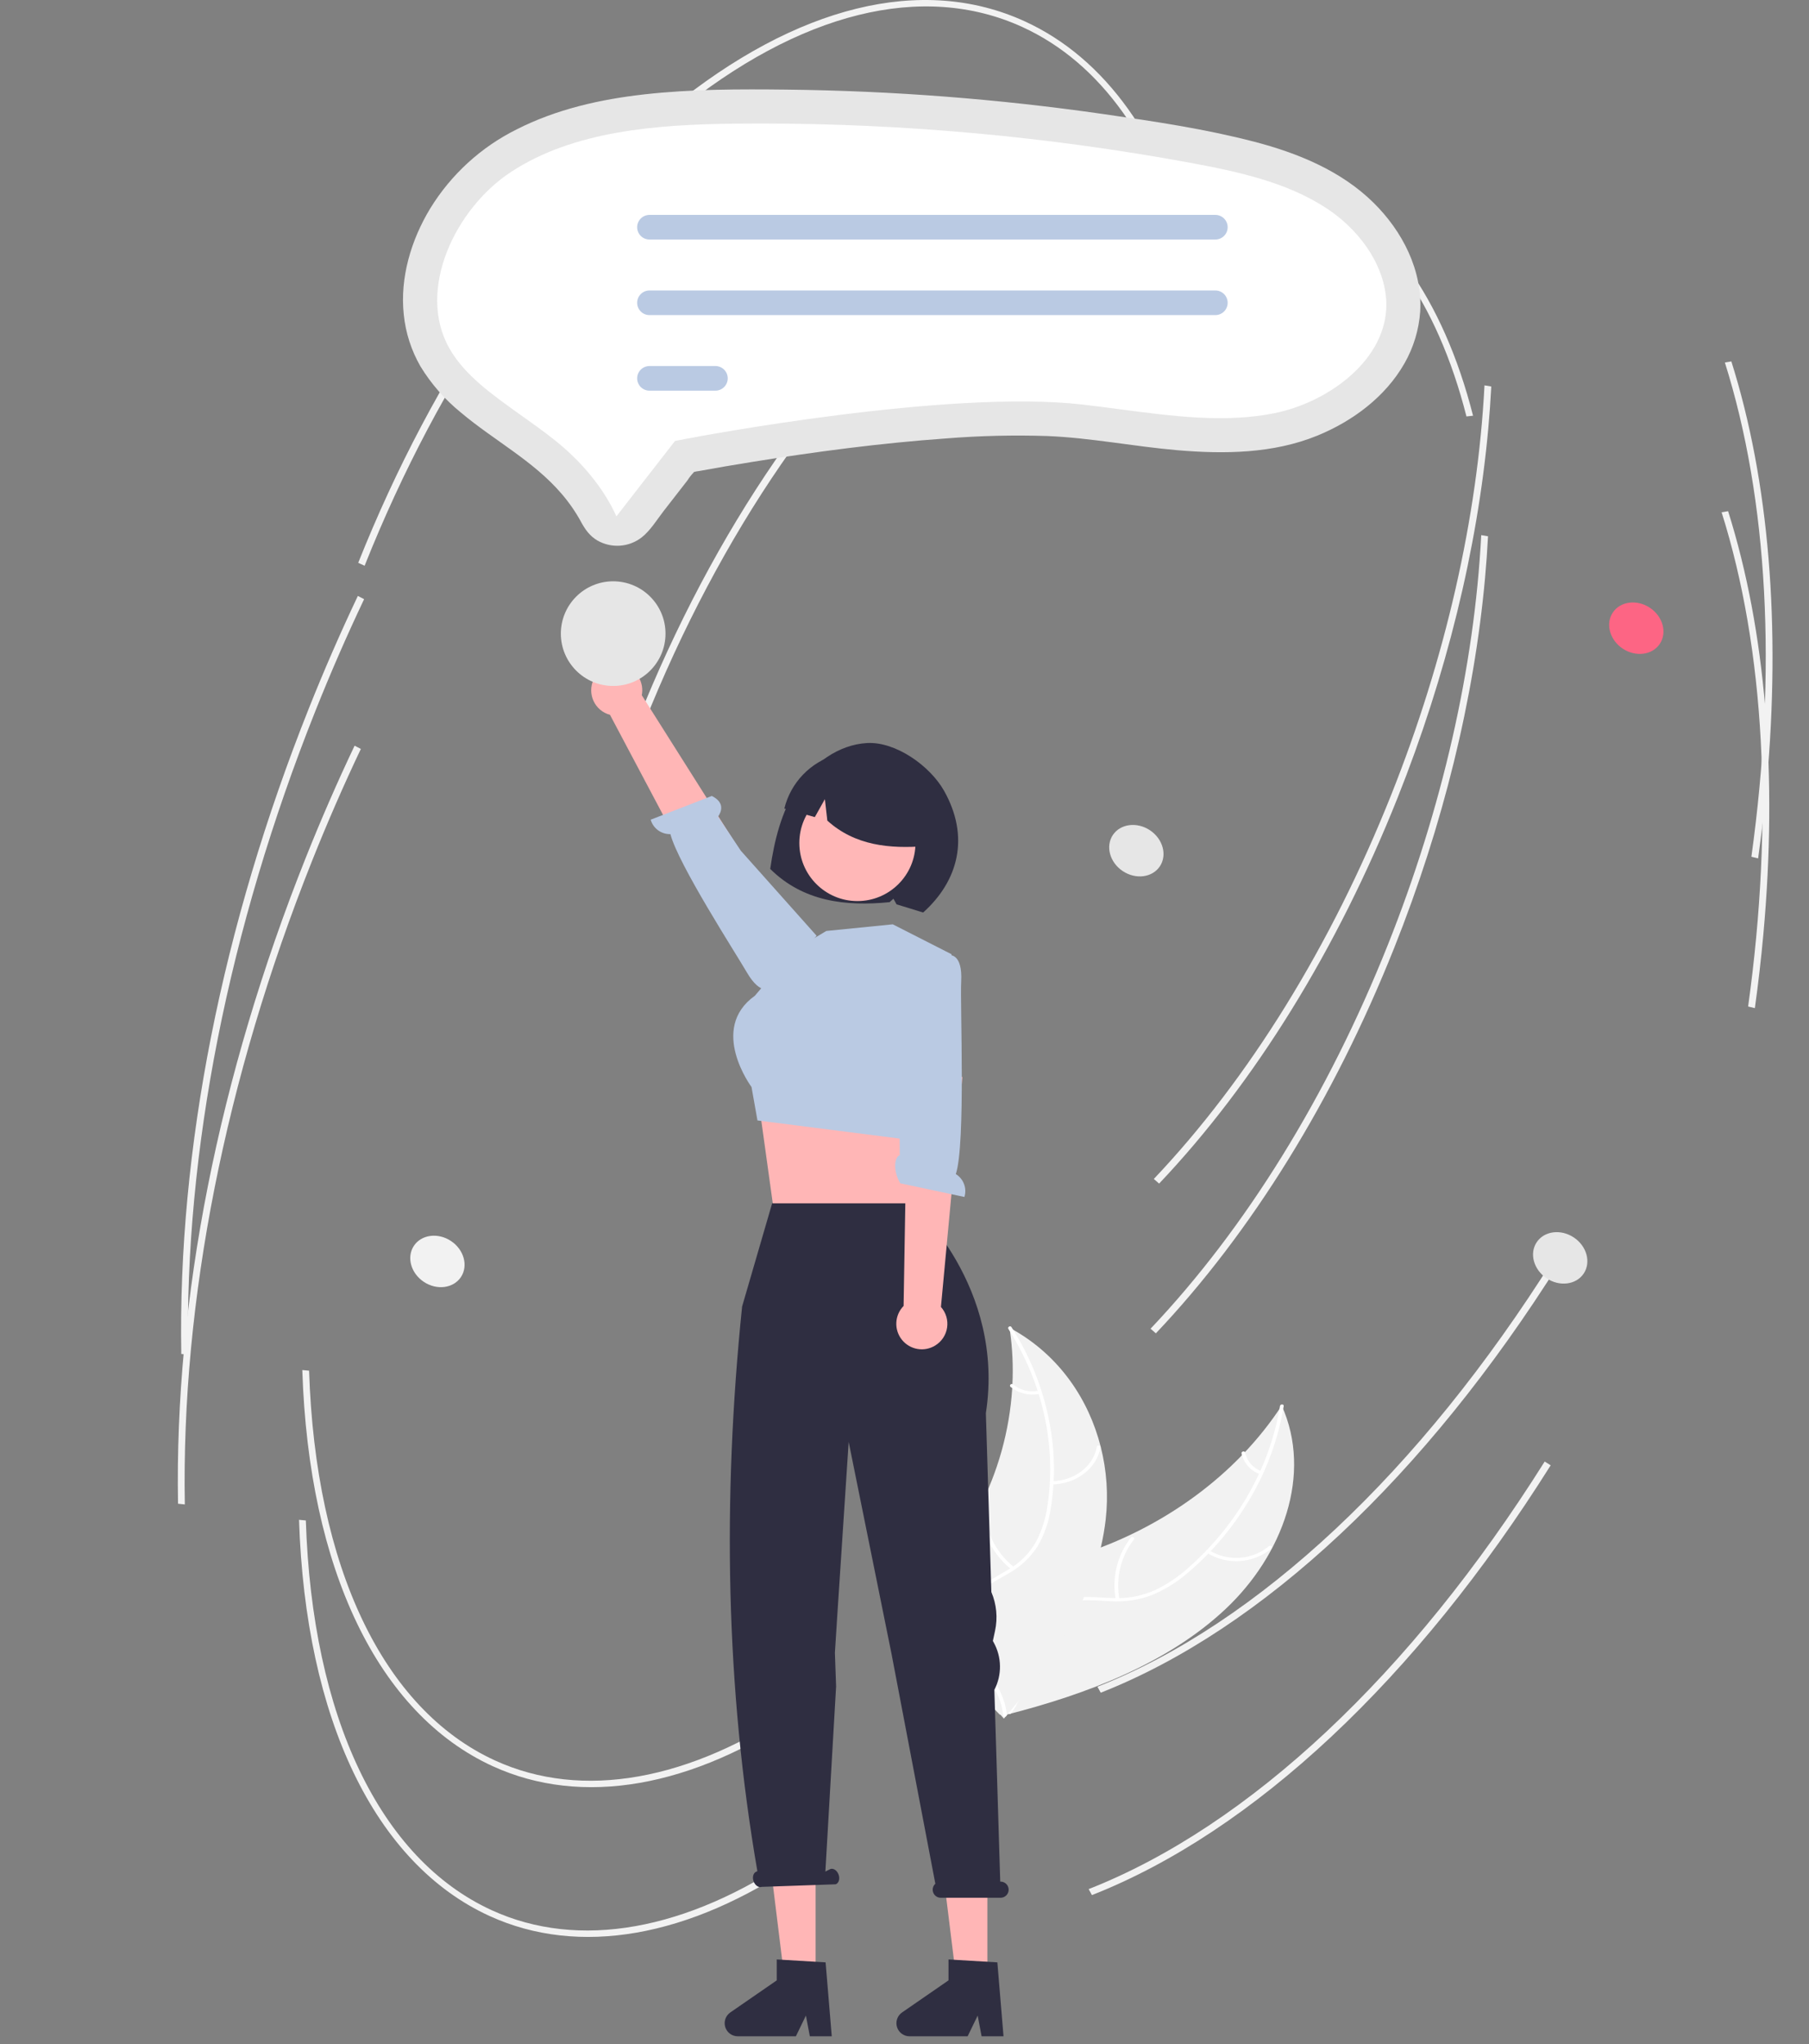 <svg width="653" height="738" viewBox="0 0 653 738" fill="none" xmlns="http://www.w3.org/2000/svg">
<rect x="0" y="0" width="653" height="738" fill="#808080" stroke="none"/>
<g clip-path="url(#clip0_380_441)">
<path d="M442.392 580.86C463.111 561.355 473.794 532.137 462.663 507.421C446.459 532.292 419.783 551.879 388.855 561.616C376.809 565.408 362.957 568.537 356.405 578.102C352.328 584.054 352.031 591.508 353.868 598.248C355.705 604.988 359.487 611.187 363.231 617.302L363.253 619.031C392.572 611.572 421.673 600.364 442.392 580.86Z" fill="#F2F2F2"/>
<path d="M462.04 507.552C458.547 529.076 447.116 549.77 429.638 565.37C425.845 568.899 421.54 571.835 416.869 574.077C412.062 576.206 406.822 577.174 401.572 576.904C396.627 576.746 391.589 576.088 386.686 576.978C384.281 577.4 381.986 578.304 379.938 579.634C377.891 580.964 376.132 582.693 374.768 584.718C371.518 589.499 370.438 595.01 369.598 600.431C368.665 606.45 367.806 612.715 363.843 617.892C363.363 618.519 364.512 619.13 364.991 618.504C371.886 609.496 369.579 597.983 374.231 588.269C376.402 583.736 380.158 579.743 385.774 578.375C390.684 577.178 395.88 577.853 400.886 578.05C406.016 578.376 411.157 577.598 415.961 575.77C420.746 573.744 425.172 570.959 429.069 567.522C437.6 560.231 444.891 551.602 450.654 541.972C457.051 531.423 461.372 519.748 463.386 507.577C463.507 506.833 462.16 506.813 462.04 507.552V507.552Z" fill="white"/>
<path d="M435.627 560.56C439.185 562.766 443.342 563.808 447.52 563.541C451.698 563.274 455.689 561.712 458.937 559.071C459.553 558.541 458.634 557.686 458.018 558.216C454.997 560.68 451.281 562.135 447.391 562.376C443.501 562.618 439.633 561.634 436.331 559.563C435.634 559.116 434.934 560.116 435.627 560.56V560.56Z" fill="white"/>
<path d="M404.068 577.271C403.376 573.511 403.488 569.647 404.396 565.933C405.305 562.22 406.99 558.741 409.34 555.726C409.818 555.097 408.669 554.486 408.192 555.114C405.753 558.257 404.008 561.88 403.071 565.746C402.135 569.612 402.028 573.633 402.758 577.543C402.902 578.287 404.211 578.01 404.068 577.271Z" fill="white"/>
<path d="M455.344 531.108C453.875 530.585 452.565 529.694 451.536 528.522C450.508 527.349 449.796 525.933 449.469 524.409C449.336 523.664 448.028 523.941 448.16 524.681C448.529 526.364 449.316 527.926 450.449 529.224C451.582 530.521 453.023 531.512 454.64 532.106C454.794 532.183 454.969 532.206 455.137 532.171C455.305 532.136 455.456 532.045 455.566 531.913C455.611 531.847 455.641 531.773 455.655 531.694C455.668 531.616 455.664 531.536 455.642 531.459C455.621 531.382 455.584 531.311 455.532 531.251C455.481 531.19 455.417 531.142 455.344 531.108V531.108Z" fill="white"/>
<path d="M364.414 479.318C364.482 479.785 364.55 480.253 364.609 480.727C365.482 487.002 365.766 493.346 365.458 499.674C365.443 500.164 365.419 500.66 365.388 501.148C364.413 516.545 360.217 531.566 353.07 545.239C350.163 550.822 346.806 556.158 343.032 561.195C337.774 568.224 331.429 575.482 329.216 583.377C328.975 584.195 328.792 585.029 328.669 585.873L360.823 618.919C360.94 618.962 361.048 619.012 361.165 619.056L362.379 620.426C362.597 620.176 362.816 619.912 363.033 619.661C363.16 619.516 363.28 619.364 363.407 619.219C363.489 619.12 363.571 619.021 363.652 618.936C363.679 618.903 363.706 618.87 363.725 618.843C363.806 618.758 363.871 618.671 363.943 618.593C365.173 617.12 366.394 615.637 367.606 614.145C367.614 614.138 367.614 614.138 367.616 614.125C376.811 602.731 384.992 590.57 390.788 577.717C390.962 577.33 391.145 576.937 391.305 576.535C393.865 570.774 395.892 564.789 397.36 558.657C398.142 555.327 398.731 551.955 399.124 548.558C400.116 539.788 399.514 530.91 397.347 522.354C393.017 505.212 382.425 489.463 365.7 480.028C365.272 479.787 364.851 479.553 364.414 479.318Z" fill="#F2F2F2"/>
<path d="M364.004 479.747C376.131 498.76 381.346 521.262 378.202 542.86C377.633 547.614 376.224 552.229 374.041 556.491C371.611 560.772 368.067 564.317 363.786 566.749C359.728 569.21 355.25 571.319 351.951 574.594C350.329 576.189 349.107 578.145 348.386 580.302C347.664 582.46 347.464 584.758 347.8 587.008C348.518 592.525 351.475 597.49 354.561 602.258C357.988 607.551 361.643 613.003 362.068 619.209C362.119 619.961 363.459 619.848 363.408 619.097C362.67 608.299 352.85 600.313 349.832 590.123C348.424 585.369 348.656 580.216 352.191 576.186C355.282 572.662 359.899 570.484 364.032 568.023C368.258 565.69 371.848 562.357 374.489 558.317C376.912 554.179 378.524 549.617 379.238 544.875C380.994 534.37 380.835 523.634 378.767 513.185C376.415 501.047 371.776 489.467 365.096 479.063C364.677 478.406 363.588 479.095 364.004 479.747V479.747Z" fill="white"/>
<path d="M379.65 535.886C388.457 535.806 395.971 530.066 397.23 522.505C397.354 521.76 396.028 521.558 395.904 522.304C394.724 529.387 387.754 534.647 379.521 534.722C378.655 534.73 378.789 535.894 379.65 535.886V535.886Z" fill="white"/>
<path d="M366.033 565.736C362.987 563.309 360.466 560.288 358.623 556.857C356.779 553.426 355.653 549.656 355.311 545.776C355.257 545.024 353.917 545.137 353.971 545.888C354.336 549.925 355.517 553.847 357.443 557.414C359.369 560.981 362 564.119 365.176 566.639C365.807 567.157 366.66 566.252 366.033 565.736V565.736Z" fill="white"/>
<path d="M374.983 502.058C373.355 502.388 371.675 502.355 370.062 501.962C368.448 501.568 366.941 500.824 365.649 499.781C365.026 499.256 364.174 500.162 364.792 500.684C366.225 501.83 367.891 502.65 369.673 503.089C371.455 503.527 373.311 503.572 375.112 503.222C375.469 503.152 375.751 502.927 375.717 502.584C375.685 502.419 375.591 502.273 375.455 502.175C375.318 502.077 375.149 502.035 374.983 502.058V502.058Z" fill="white"/>
<path d="M289.905 618.047C249.885 645.411 210.094 652.355 177.863 637.602C136.502 618.67 111.447 566.545 109.123 494.593L111.573 494.823C113.865 565.773 138.327 617.061 178.687 635.535C210.054 649.892 248.985 642.992 288.31 616.105L289.905 618.047Z" fill="#F2F2F2"/>
<path d="M537.225 154.729C533.284 198.152 522.056 243.94 504.447 288.118C482.672 342.751 452.921 390.872 418.411 427.278L416.496 425.608C450.839 389.377 480.455 341.469 502.139 287.062C521.736 237.895 533.393 186.73 535.863 139.12L538.311 139.53C538.051 144.558 537.689 149.624 537.225 154.729Z" fill="#F2F2F2"/>
<path d="M430.908 93.015L428.529 93.276C417.921 51.591 397.361 22.713 369.067 9.762C333.1 -6.702 288.624 4.354 243.833 40.892C198.815 77.616 158.962 135.625 131.616 204.235L129.308 203.178C156.773 134.269 196.831 75.98 242.102 39.051C287.599 1.936 332.983 -9.2 369.891 7.694C398.996 21.016 420.095 50.52 430.908 93.015Z" fill="#F2F2F2"/>
<path d="M562.921 455.923C514.449 533.039 455.642 588.139 397.331 611.071L396.152 608.909C454.059 586.135 512.522 531.317 560.773 454.554L562.921 455.923Z" fill="#F2F2F2"/>
<path d="M637.708 283.15C636.909 291.951 635.885 300.859 634.636 309.875L632.205 309.286C641.534 242.003 638.225 180.312 622.632 130.87L624.974 130.478C638.575 173.607 642.898 225.957 637.708 283.15Z" fill="#F2F2F2"/>
<path d="M131.434 216.304C125.212 229.41 119.295 242.989 113.845 256.662C82.484 335.344 66.592 415.699 67.891 489.045L65.44 488.784C64.14 415.165 80.078 334.533 111.536 255.605C117.002 241.894 122.936 228.277 129.176 215.133L131.434 216.304Z" fill="#F2F2F2"/>
<path d="M288.729 672.111C248.708 699.475 208.917 706.419 176.687 691.666C135.326 672.734 110.271 620.609 107.946 548.657L110.397 548.887C112.688 619.837 137.15 671.124 177.511 689.598C208.877 703.956 247.809 697.055 287.134 670.168L288.729 672.111Z" fill="#F2F2F2"/>
<path d="M536.048 208.792C532.107 252.216 520.88 298.003 503.271 342.182C481.496 396.815 451.745 444.936 417.234 481.341L415.319 479.671C449.663 443.441 479.278 395.533 500.962 341.126C520.56 291.959 532.216 240.794 534.687 193.184L537.134 193.594C536.874 198.622 536.513 203.688 536.048 208.792Z" fill="#F2F2F2"/>
<path d="M531.732 150.079L529.352 150.339C518.745 108.655 498.184 79.776 469.891 66.825C433.923 50.362 389.448 61.417 344.657 97.955C299.638 134.68 259.785 192.688 232.44 261.298L230.131 260.242C257.597 191.332 297.655 133.043 342.925 96.115C388.423 59 433.806 47.863 470.715 64.757C499.82 78.08 520.919 107.584 531.732 150.079Z" fill="#F2F2F2"/>
<path d="M559.745 528.987C511.273 606.103 452.465 661.203 394.155 684.135L392.975 681.973C450.882 659.199 509.345 604.381 557.596 527.617L559.745 528.987Z" fill="#F2F2F2"/>
<path d="M636.531 337.214C635.732 346.014 634.708 354.923 633.459 363.939L631.028 363.35C640.358 296.067 637.049 234.376 621.455 184.934L623.798 184.542C637.399 227.671 641.722 280.02 636.531 337.214Z" fill="#F2F2F2"/>
<path d="M130.257 270.367C124.036 283.474 118.118 297.053 112.668 310.725C81.308 389.408 65.416 469.763 66.714 543.109L64.263 542.847C62.963 469.229 78.901 388.597 110.36 309.669C115.825 295.958 121.76 282.341 127.999 269.197L130.257 270.367Z" fill="#F2F2F2"/>
<path d="M599.149 232.428C601.859 228.355 600.255 222.526 595.567 219.407C590.88 216.288 584.883 217.061 582.174 221.134C579.464 225.206 581.068 231.036 585.755 234.155C590.443 237.273 596.44 236.5 599.149 232.428Z" fill="#FD6584"/>
<path d="M287.726 284.343C293.4 275.649 302.663 268.817 312.979 268.24C323.295 267.662 335.693 276.448 340.785 285.487C350.098 302.023 346.057 317.922 333.229 329.423C331.487 328.832 325.405 327.047 323.634 326.476L322.511 324.448L321.125 325.681C305.273 327.263 289.959 325.501 278.027 313.689C279.511 303.409 282.053 293.037 287.726 284.343Z" fill="#2F2E41"/>
<path d="M330.231 400.404L328.357 417.785L329.46 440.578L278.975 434.58L274.231 400.404L280.275 400.463L330.231 400.404Z" fill="#FFB6B6"/>
<path d="M309.503 325.292C321.08 325.292 330.466 315.906 330.466 304.328C330.466 292.75 321.08 283.365 309.503 283.365C297.925 283.365 288.539 292.75 288.539 304.328C288.539 315.906 297.925 325.292 309.503 325.292Z" fill="#FFB7B7"/>
<path d="M286.273 343.279L298.27 336.081L322.262 333.682L343.468 344.48L343.256 377.468L329.803 411.682L273.42 404.485L271.278 392.416C271.278 392.416 255.683 371.47 272.478 359.474L286.273 343.279Z" fill="#BACAE3"/>
<path d="M301.665 272.491C306.207 271.217 311.008 271.187 315.566 272.405C320.124 273.622 324.271 276.041 327.574 279.41C330.877 282.778 333.214 286.972 334.341 291.553C335.468 296.134 335.344 300.933 333.981 305.45C321.213 306.469 308.593 305.277 298.644 296.243L297.759 288.495L294.129 294.979C290.468 293.949 286.801 292.913 283.129 291.87C284.252 287.3 286.555 283.105 289.808 279.704C293.061 276.303 297.149 273.816 301.665 272.491V272.491Z" fill="#2F2E41"/>
<path d="M214.273 245.325C213.704 246.538 213.408 247.86 213.406 249.198C213.404 250.537 213.695 251.86 214.259 253.074C214.824 254.288 215.647 255.364 216.672 256.225C217.697 257.086 218.899 257.712 220.192 258.059L259.25 331.755L275.015 319.587L231.665 250.973C232.103 248.762 231.716 246.467 230.575 244.523C229.435 242.578 227.621 241.12 225.477 240.424C223.333 239.728 221.009 239.843 218.944 240.746C216.879 241.649 215.217 243.279 214.273 245.325H214.273Z" fill="#FFB6B6"/>
<path d="M278.342 356.657C278.342 356.657 274.723 359.867 269.576 351.004C265.455 343.908 244.905 312.133 241.995 301.119C240.399 301.164 238.833 300.676 237.545 299.734C236.256 298.791 235.317 297.446 234.877 295.911L256.951 287.343C261.75 289.743 260.418 293.068 259.201 294.788L267.422 307.12L294.768 337.808L281 354.383L278.342 356.657Z" fill="#BACAE3"/>
<path d="M495.8 73.18C484.063 61.612 468.389 55.227 452.672 51.142C434.88 46.518 416.481 43.794 398.305 41.181C379.362 38.457 360.344 36.357 341.251 34.879C322.184 33.409 303.082 32.567 283.945 32.354C266.894 32.163 249.728 32.157 232.759 34.049C216.777 35.831 200.833 39.407 186.424 46.748C173.598 53.141 162.822 63.004 155.321 75.216C148.425 86.583 144.325 100.208 145.751 113.57C146.42 120.149 148.468 126.513 151.763 132.248C155.625 138.584 160.547 144.21 166.314 148.88C178.219 158.934 192.454 166.283 202.696 178.231C205.4 181.361 207.763 184.771 209.743 188.403C211.23 191.157 212.903 193.528 215.669 195.135C218.138 196.544 220.97 197.19 223.806 196.993C226.642 196.795 229.356 195.762 231.606 194.024C234.796 191.52 237.088 187.66 239.556 184.483L248.165 173.404C248.788 172.41 249.509 171.483 250.317 170.634C250.898 170.154 249.94 170.577 250.13 170.457C250.235 170.392 250.418 170.428 250.532 170.381C251.106 170.217 251.693 170.108 252.288 170.055C258.574 168.899 264.873 167.818 271.186 166.812C294.496 163.051 317.957 159.949 341.516 158.276C353.659 157.307 365.847 157.016 378.022 157.406C393.766 158.05 409.292 161.176 424.978 162.525C441.867 163.977 459.606 163.776 475.52 157.264C488.257 152.052 500.083 143.283 506.98 131.171C510.252 125.443 512.191 119.051 512.652 112.47C513.494 97.543 506.235 83.467 495.8 73.18Z" fill="#E6E6E6"/>
<path d="M274.559 44.589C271.556 44.589 268.554 44.605 265.555 44.636C236.751 44.942 206.983 47.271 184.393 62.118C164.342 75.296 150.289 104.651 162.182 125.703C167.643 135.37 177.537 142.407 188.012 149.856C192.118 152.776 196.365 155.795 200.434 159.047C209.323 166.151 217.694 175.684 222.51 186.404L243.661 159.184L247.657 158.419C251.502 157.683 342.369 140.453 390.763 146.047C395.213 146.561 399.712 147.153 404.063 147.726C423.722 150.312 442.291 152.754 460.118 149.149C478.728 145.383 499.164 131.009 500.38 111.789C501.213 98.63 492.652 84.195 478.572 75.013C464.334 65.729 446.577 61.897 429.609 58.766C378.463 49.342 326.566 44.596 274.559 44.589V44.589Z" fill="white"/>
<path d="M438.706 86.471H234.444C233.265 86.471 232.135 86.003 231.301 85.169C230.468 84.336 230 83.206 230 82.027C230 80.848 230.468 79.718 231.301 78.884C232.135 78.051 233.265 77.582 234.444 77.582H438.706C439.885 77.582 441.015 78.051 441.849 78.884C442.682 79.718 443.151 80.848 443.151 82.027C443.151 83.206 442.682 84.336 441.849 85.169C441.015 86.003 439.885 86.471 438.706 86.471V86.471Z" fill="#BACAE3"/>
<path d="M438.706 113.751H234.444C233.265 113.751 232.135 113.283 231.301 112.449C230.468 111.616 230 110.485 230 109.307C230 108.128 230.468 106.997 231.301 106.164C232.135 105.331 233.265 104.862 234.444 104.862H438.706C439.885 104.862 441.015 105.331 441.849 106.164C442.682 106.997 443.151 108.128 443.151 109.307C443.151 110.485 442.682 111.616 441.849 112.449C441.015 113.283 439.885 113.751 438.706 113.751V113.751Z" fill="#BACAE3"/>
<path d="M258.248 141.03H234.444C233.265 141.03 232.135 140.561 231.301 139.728C230.468 138.895 230 137.764 230 136.585C230 135.407 230.468 134.276 231.301 133.443C232.135 132.609 233.265 132.141 234.444 132.141H258.248C259.426 132.141 260.557 132.609 261.39 133.443C262.224 134.276 262.692 135.407 262.692 136.585C262.692 137.764 262.224 138.895 261.39 139.728C260.557 140.561 259.426 141.03 258.248 141.03Z" fill="#BACAE3"/>
<path d="M221.342 247.632C231.774 247.632 240.231 239.175 240.231 228.743C240.231 218.31 231.774 209.853 221.342 209.853C210.909 209.853 202.452 218.31 202.452 228.743C202.452 239.175 210.909 247.632 221.342 247.632Z" fill="#E6E6E6"/>
<path d="M166.381 461.029C169.091 456.957 167.487 451.127 162.799 448.009C158.112 444.89 152.115 445.663 149.406 449.736C146.696 453.808 148.3 459.638 152.987 462.756C157.675 465.875 163.672 465.102 166.381 461.029Z" fill="#F2F2F2"/>
<path d="M571.681 459.744C574.39 455.672 572.787 449.842 568.099 446.723C563.411 443.605 557.415 444.378 554.705 448.45C551.996 452.523 553.599 458.352 558.287 461.471C562.975 464.59 568.971 463.817 571.681 459.744Z" fill="#E6E6E6"/>
<path d="M418.681 312.744C421.39 308.672 419.787 302.842 415.099 299.723C410.411 296.605 404.415 297.378 401.705 301.45C398.996 305.523 400.6 311.352 405.287 314.471C409.975 317.59 415.971 316.817 418.681 312.744Z" fill="#E6E6E6"/>
<path d="M356.417 715.978H345.379L340.127 673.404H356.417V715.978Z" fill="#FFB6B6"/>
<path d="M362.243 735.102H354.327L352.914 727.629L349.296 735.102H328.302C327.296 735.102 326.316 734.78 325.505 734.184C324.694 733.588 324.096 732.748 323.796 731.787C323.497 730.826 323.512 729.795 323.84 728.844C324.168 727.892 324.792 727.071 325.62 726.499L342.385 714.921V707.365L360.019 708.418L362.243 735.102Z" fill="#2F2E41"/>
<path d="M294.417 715.978H283.379L278.127 673.404H294.417V715.978Z" fill="#FFB6B6"/>
<path d="M300.243 735.102H292.327L290.914 727.629L287.296 735.102H266.302C265.296 735.102 264.316 734.78 263.505 734.184C262.694 733.588 262.096 732.748 261.796 731.787C261.497 730.826 261.512 729.795 261.84 728.844C262.168 727.892 262.792 727.071 263.62 726.499L280.385 714.921V707.365L298.019 708.418L300.243 735.102Z" fill="#2F2E41"/>
<path d="M361.179 679.264H361.059L358.937 610.041C360.31 607.391 361.007 604.443 360.966 601.458C360.925 598.474 360.146 595.546 358.699 592.935L358.395 592.385L359.183 588.733C360.195 584.04 359.731 579.149 357.854 574.73L355.873 510.157C362.948 464.306 329.231 434.404 329.231 434.404H278.723L267.88 471.66C260.711 541.5 262.012 609.558 273.387 675.494L273.077 675.651C271.96 676.036 271.482 677.583 272.007 679.106C272.533 680.629 273.864 681.551 274.981 681.165L301.655 680.237C302.772 679.852 303.251 678.305 302.725 676.782C302.199 675.259 300.868 674.337 299.751 674.723L297.938 675.64L301.806 608.842L301.376 596.641L302.261 582.799L306.349 520.539L321.825 597.102L337.634 680.035C337.198 680.429 336.892 680.947 336.756 681.519C336.62 682.092 336.661 682.692 336.874 683.24C337.086 683.789 337.46 684.26 337.946 684.592C338.431 684.923 339.006 685.1 339.594 685.098H361.179C361.953 685.098 362.695 684.791 363.242 684.244C363.789 683.697 364.096 682.955 364.096 682.181C364.096 681.407 363.789 680.665 363.242 680.118C362.695 679.571 361.953 679.264 361.179 679.264H361.179Z" fill="#2F2E41"/>
<path d="M337.624 485.709C338.764 485.007 339.736 484.064 340.472 482.945C341.208 481.827 341.69 480.561 341.883 479.236C342.077 477.911 341.978 476.56 341.593 475.278C341.208 473.996 340.546 472.814 339.655 471.815L347.391 388.768L327.535 390.302L326.175 471.452C324.596 473.06 323.662 475.192 323.55 477.443C323.438 479.695 324.155 481.909 325.567 483.666C326.978 485.424 328.985 486.602 331.207 486.979C333.43 487.355 335.713 486.904 337.624 485.709V485.709Z" fill="#FFB6B6"/>
<path d="M342.733 344.811C342.733 344.811 347.52 344.111 346.965 354.346C346.521 362.539 348.631 413.042 345.026 423.85C346.386 424.687 347.428 425.953 347.989 427.448C348.55 428.943 348.597 430.582 348.124 432.107L324.966 427.171C322.268 422.534 322.827 417.773 324.788 417.001L324.672 402.181L319.554 353.33L339.264 345.256L342.733 344.811Z" fill="#BACAE3"/>
</g>
<defs>
<clipPath id="clip0_380_441">
<rect width="652.675" height="737.697" fill="white"/>
</clipPath>
</defs>
</svg>
